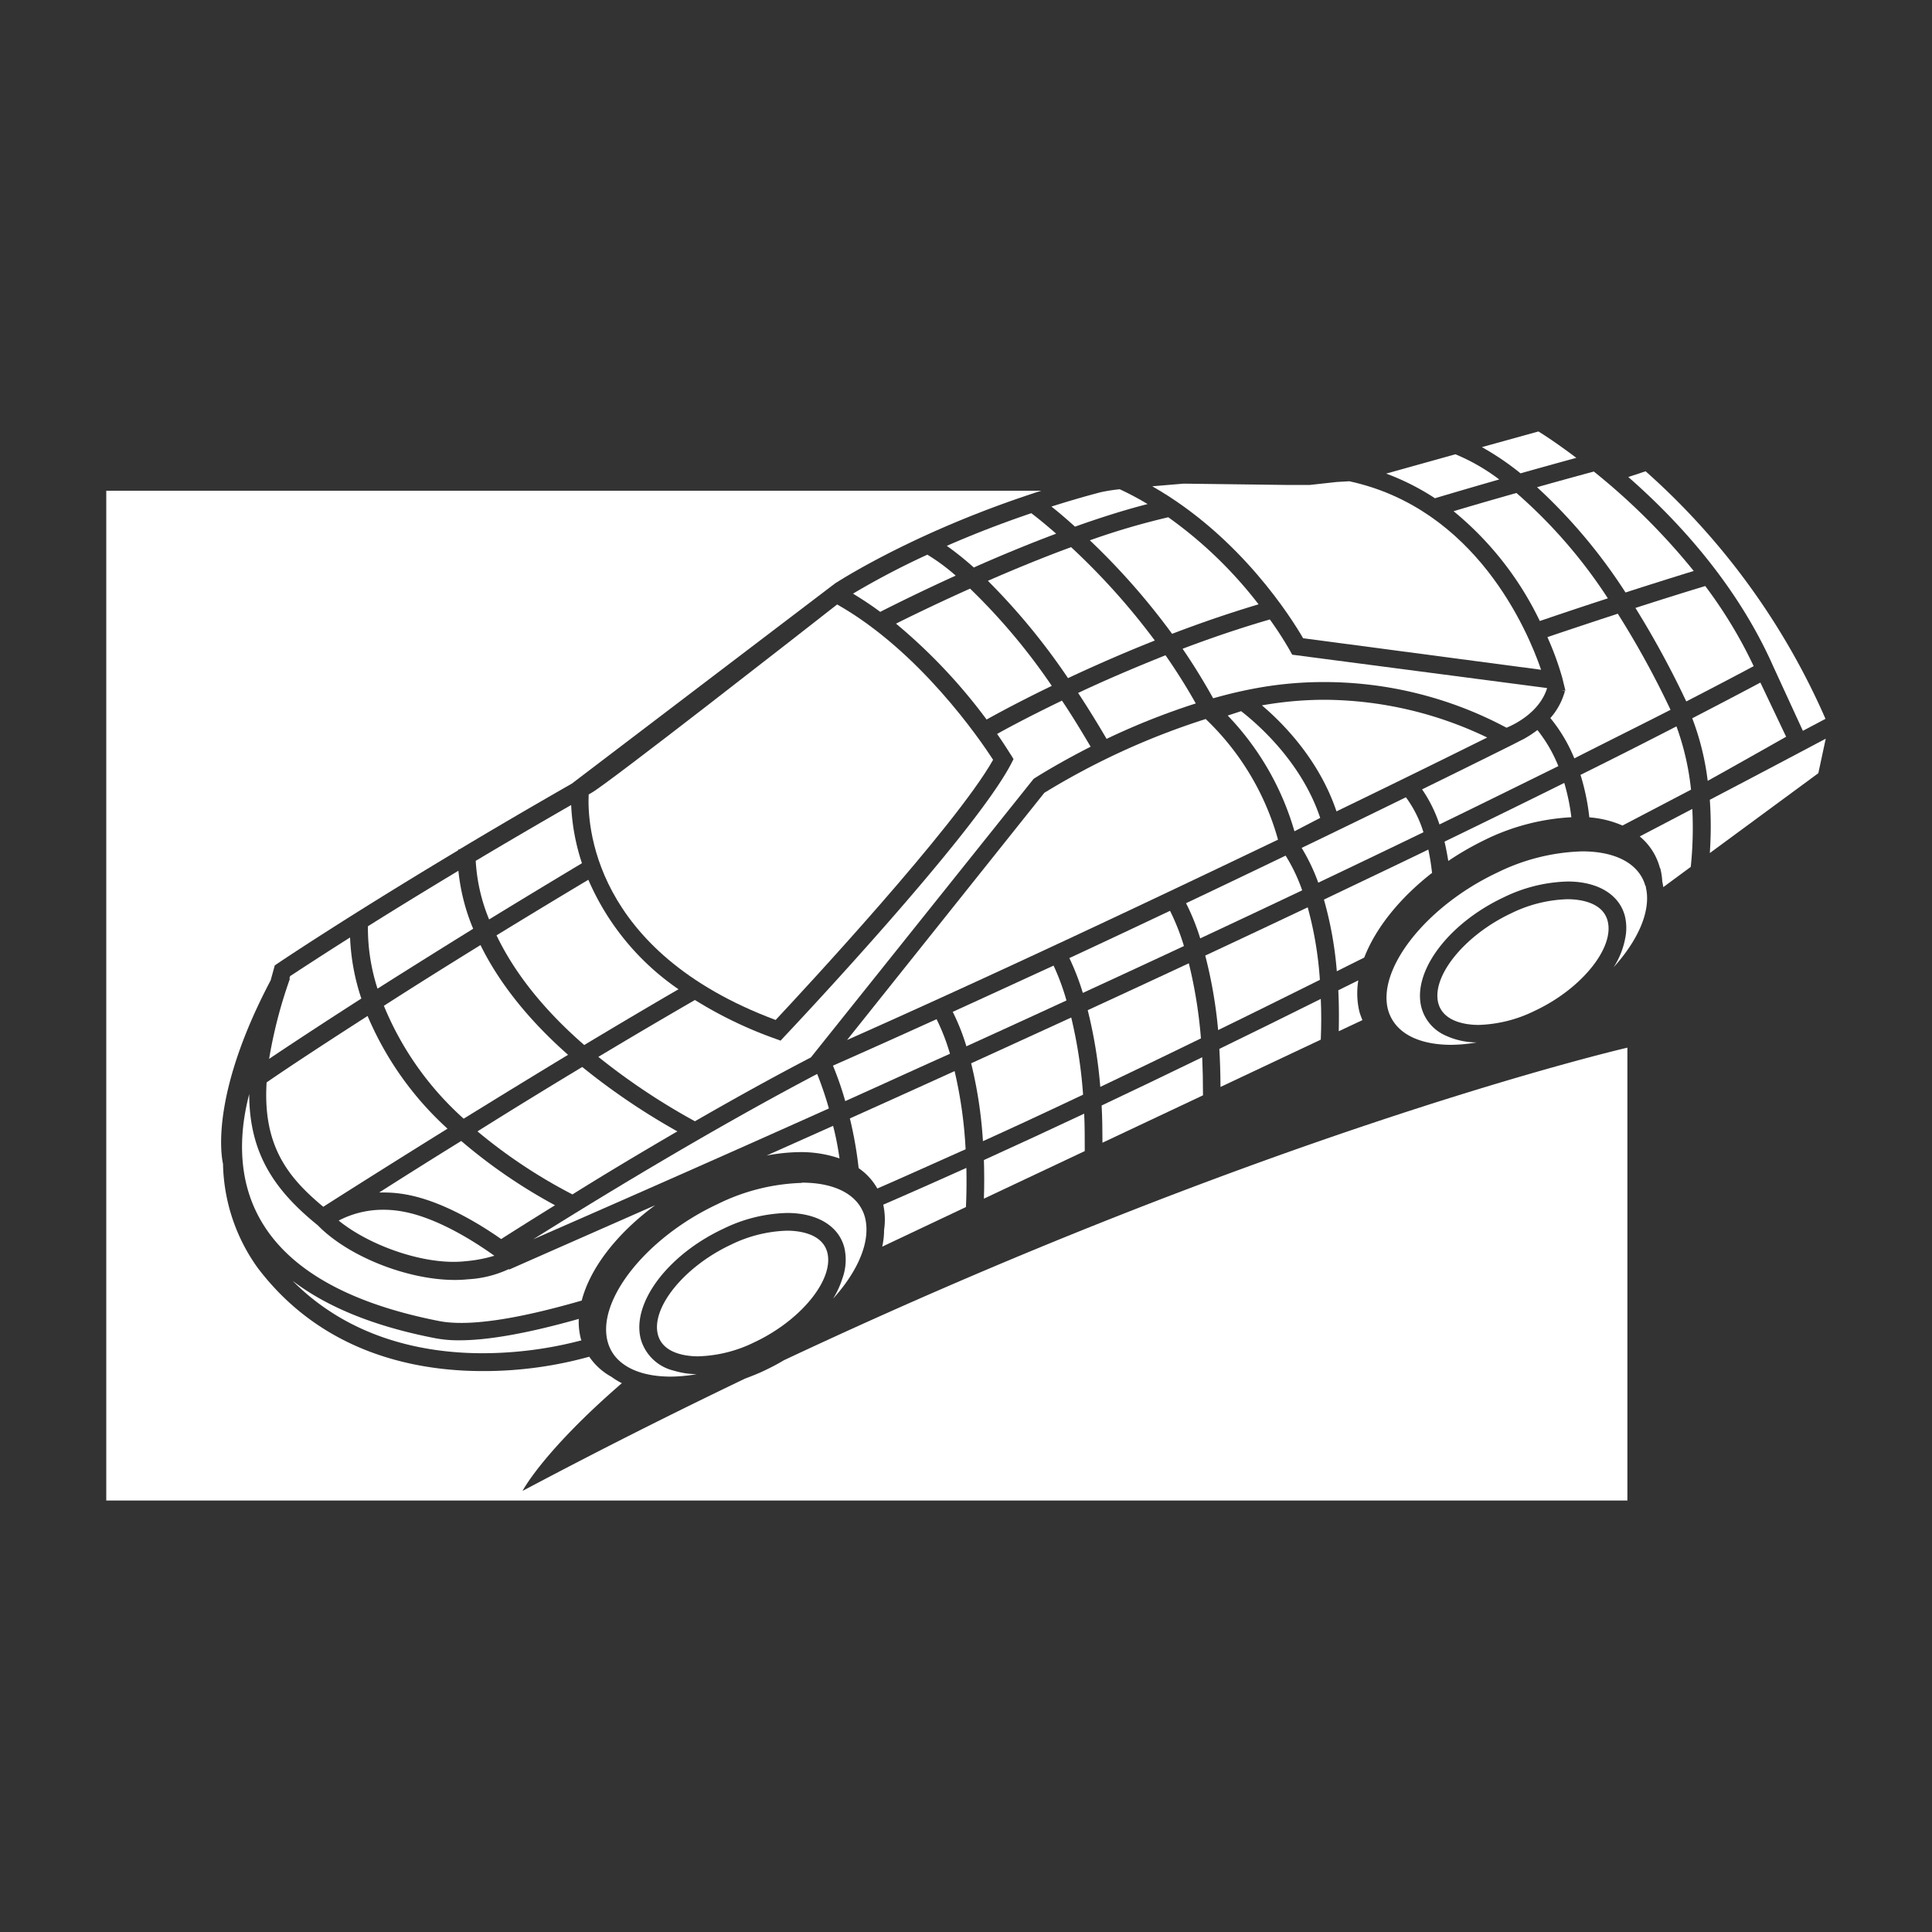 <svg id="Layer_1" data-name="Layer 1" xmlns="http://www.w3.org/2000/svg" viewBox="0 0 300 300"><rect x="0" y="0" width="300" height="300" fill="#333333" stroke="none"/><defs><style>.cls-1{fill:#fff;fill-rule:evenodd;}</style></defs><path id="path28" class="cls-1" d="M115.69,214.07c-11.1,5.32-22.65,11.12-34.55,17.44,0,0,3.11-6.07,15.42-16.73a11.53,11.53,0,0,1-1.63-1,9.83,9.83,0,0,1-3.43-3.11,61.38,61.38,0,0,1-16.56,2.23c-10.4,0-24.91-2.78-34.95-16.06a28.57,28.57,0,0,1-5.36-16.12c-.32-1.43-1.87-10.92,7.4-28.5l.64-2.32.42-.28c.13-.09,10.11-6.84,28.06-17.59,0,0,0-.1,0-.13l.17,0c5.17-3.1,11-6.52,17.47-10.22v0L129.13,91l.17-.13,0,0,.39-.29,0,0c2.33-1.49,14-8.62,32-14.38H16.5V233H252.7V162.68c-1.25.3-55.15,12.91-131,48.55-1,.61-2.12,1.18-3.25,1.71C117.53,213.37,116.61,213.72,115.69,214.07Z"/><path id="path30" class="cls-1" d="M152.79,186.12l15.65-7.38c0-2.06,0-4-.09-5.81-5.38,2.53-10.6,4.94-15.57,7.2.06,1.87.07,3.87,0,6Z"/><path id="path32" class="cls-1" d="M186.8,170.08q0-3.14-.12-5.91c-5.36,2.6-10.6,5.12-15.62,7.49.1,1.81.13,3.75.13,5.78Z"/><path id="path34" class="cls-1" d="M240.23,106.84l-39.58-5.18-.34-.62a54.24,54.24,0,0,0-3.13-4.85c-4.69,1.36-9.25,2.92-13.55,4.55,1.65,2.4,3.25,5,4.75,7.69,2-.56,4-1.06,6.11-1.46a57.76,57.76,0,0,1,11.07-1.06A60.07,60.07,0,0,1,233.93,113c1.28-.52,5.14-2.41,6.3-6.14Z"/><path id="path36" class="cls-1" d="M150.06,181.35c-4.46,2-8.79,3.93-12.91,5.71a10.92,10.92,0,0,1,.13,3.92,11.84,11.84,0,0,1-.29,2.6l13-6.15C150.09,185.28,150.1,183.25,150.06,181.35Z"/><path id="path38" class="cls-1" d="M207.88,160.13l3.68-1.73a11.15,11.15,0,0,1-.46-1.26,12.22,12.22,0,0,1-.18-4.91l-3.11,1.54C207.91,155.74,207.93,157.88,207.88,160.13Z"/><path id="path40" class="cls-1" d="M205.09,161.45q.14-3.39,0-6.34c-5.39,2.68-10.66,5.29-15.75,7.76q.16,2.77.18,5.91l15.54-7.33Z"/><path id="path42" class="cls-1" d="M74.61,146.75q-8.55,5.28-15,9.43A48,48,0,0,0,72,173.71c5-3.09,10.53-6.48,16.21-9.92C81.24,157.64,77.07,151.75,74.61,146.75Z"/><path id="path44" class="cls-1" d="M71.62,177.17c-5,3.09-9.34,5.83-12.74,8,.24,0,.47,0,.71,0a19.44,19.44,0,0,1,3.62.34c5.71,1.07,11.57,4.76,14.61,6.89,1.31-.84,4.28-2.72,8.36-5.25A83.26,83.26,0,0,1,71.62,177.17Z"/><path id="path46" class="cls-1" d="M89.87,204.8c-7.83,2.21-14,3.32-18.53,3.32a19.34,19.34,0,0,1-3.69-.31C58.24,206,50.84,203,45.43,198.88c9.1,9.18,20.82,11.25,29.51,11.25a60.64,60.64,0,0,0,15.34-2,.67.67,0,0,0-.06-.15A10.6,10.6,0,0,1,89.87,204.8Z"/><path id="path48" class="cls-1" d="M105.18,175.68a105.08,105.08,0,0,1-14.77-10c-5.69,3.43-11.23,6.83-16.27,10a81.26,81.26,0,0,0,14.75,9.79C93.47,182.6,99.08,179.23,105.18,175.68Z"/><path id="path50" class="cls-1" d="M187.22,111.65a114.16,114.16,0,0,0-25.06,11.46l-30.63,38.38c23.52-10.45,47.91-22,66.92-31.11a41.08,41.08,0,0,0-11.23-18.73Z"/><path id="path52" class="cls-1" d="M230.93,114.52a58.92,58.92,0,0,0-25.37-5.86,56.12,56.12,0,0,0-9.61.87c3.17,2.68,8.86,8.37,11.58,16.46C218.66,120.6,227.05,116.45,230.93,114.52Z"/><path id="path54" class="cls-1" d="M169.35,115.94c-1.52-2.57-3-5-4.45-7.15-5.34,2.58-9,4.56-10.07,5.18,1.3,1.85,2,3.06,2.15,3.24l.4.66-.35.69c-5.79,11.14-34,41.1-35.21,42.37l-.61.66-.85-.31a64.23,64.23,0,0,1-12.45-6c-4.9,2.83-10,5.83-15,8.83a103,103,0,0,0,15,10c5.78-3.33,11.9-6.74,18-9.91l34.59-43.26c.29-.19,3.66-2.35,8.87-5Z"/><path id="path56" class="cls-1" d="M168.18,170a73,73,0,0,0-1.84-12c-5,2.29-10.19,4.67-15.54,7.11a67.9,67.9,0,0,1,1.83,12.09c5-2.26,10.18-4.68,15.55-7.22Z"/><path id="path58" class="cls-1" d="M277.35,114.4l-4-8.41c-1.77.94-5.24,2.78-10.58,5.54a41.08,41.08,0,0,1,2.4,9.72C269.5,118.85,277.35,114.4,277.35,114.4Z"/><path id="path60" class="cls-1" d="M265.53,132.44l16.82-12.38,1.15-5.36q-9.19,4.88-18,9.49a59.29,59.29,0,0,1,0,8.25Z"/><path id="path62" class="cls-1" d="M255.53,73.18l-2.69.89c7.64,6.69,16.86,16.64,22.51,29.41l4.6,10,3.51-1.86A110.49,110.49,0,0,0,255.53,73.18Z"/><path id="path64" class="cls-1" d="M203.06,140.89q-7.53,3.57-15.91,7.49a71.68,71.68,0,0,1,2,11.57c5.11-2.49,10.39-5.11,15.8-7.8A56.61,56.61,0,0,0,203.06,140.89Z"/><path id="path66" class="cls-1" d="M73.47,144.21a31.39,31.39,0,0,1-2.29-9c-5.5,3.31-10.2,6.2-14.05,8.62a30.69,30.69,0,0,0,1.49,9.69q6.45-4.09,14.85-9.3Z"/><path id="path68" class="cls-1" d="M184.6,149.58c-5,2.33-10.25,4.77-15.7,7.28a73.18,73.18,0,0,1,1.95,11.91c5-2.38,10.26-4.91,15.63-7.53A72.66,72.66,0,0,0,184.6,149.58Z"/><path id="path70" class="cls-1" d="M130.36,179.88c-.26-1.81-.59-3.52-1-5.06l-10.32,4.61a29.56,29.56,0,0,1,5.11-.53A18.47,18.47,0,0,1,130.36,179.88Z"/><path id="path72" class="cls-1" d="M136.23,184.55c4.36-1.89,9-4,13.71-6.09a68.44,68.44,0,0,0-1.71-12.14c-5.23,2.38-10.68,4.84-16.26,7.35a62.18,62.18,0,0,1,1.36,7.72A9.49,9.49,0,0,1,136.23,184.55Z"/><path id="path74" class="cls-1" d="M257.8,134.8a10.57,10.57,0,0,1,.31,1.95s0,.07,0,.11c.08.29.11.6.17.89l4.26-3.14a58.43,58.43,0,0,0,.24-9l-8.16,4.27a9.5,9.5,0,0,1,3.14,4.93Z"/><path id="path76" class="cls-1" d="M39.71,188c4,8.45,13.58,14.21,28.47,17.13,4.46.87,11.88-.21,22.15-3.18,1.31-5.06,5.47-10.43,11.4-14.8-7.32,3.23-14.86,6.54-22.69,10l0-.1a17.21,17.21,0,0,1-6.41,1.6,18.9,18.9,0,0,1-2,.1c-7.33,0-16.43-3.6-21.16-8.36l-.13-.13c-6.55-5.31-10.64-11-10.64-20.37C37.25,175.41,36.86,182,39.71,188Z"/><path id="path78" class="cls-1" d="M222.37,135.57a36.39,36.39,0,0,0-.58-3.65c-5,2.43-10.44,5-16.21,7.77a57.33,57.33,0,0,1,2,11.13c1.42-.72,2.81-1.41,4.26-2.13,1.75-4.55,5.48-9.21,10.49-13.12Z"/><path id="path80" class="cls-1" d="M244,126.9a32.62,32.62,0,0,0-1.1-5.33c-5.45,2.71-11.67,5.76-18.6,9.12.23.93.42,2,.59,3a45.23,45.23,0,0,1,5.31-3.09A34.58,34.58,0,0,1,244,126.9Z"/><path id="path82" class="cls-1" d="M262.58,122.62a41,41,0,0,0-2.26-9.83c-4.06,2.09-9,4.61-14.9,7.53a34.93,34.93,0,0,1,1.37,6.6,15.83,15.83,0,0,1,5.15,1.27l10.64-5.57Z"/><path id="path84" class="cls-1" d="M184.17,140.25a34.7,34.7,0,0,1,2.2,5.46q8.34-3.9,15.83-7.46a26.53,26.53,0,0,0-2.57-5.39C194.79,135.19,189.6,137.67,184.17,140.25Z"/><path id="path86" class="cls-1" d="M59.59,187.85a14.87,14.87,0,0,0-7,1.68c4.92,4,13.6,7,19.67,6.31a21.55,21.55,0,0,0,4.5-.85c-2.65-1.9-8.58-5.81-14.1-6.84A16.54,16.54,0,0,0,59.59,187.85Z"/><path id="path88" class="cls-1" d="M57.08,157.76C48.3,163.39,42.93,167,41.4,168.08c-.62,9.94,3.41,14.83,8.8,19.31,1.48-.95,9.07-5.78,19.29-12.13A49.89,49.89,0,0,1,57.08,157.76Z"/><path id="path90" class="cls-1" d="M129.34,165.47a50.29,50.29,0,0,1,1.91,5.51c5.61-2.52,11-5,16.26-7.35a32.08,32.08,0,0,0-2.08-5.37C140.05,160.7,134.67,163.12,129.34,165.47Z"/><path id="path92" class="cls-1" d="M54.36,145.57c-5.06,3.2-8.23,5.3-9.31,6l-.12.38.1,0a72.18,72.18,0,0,0-3.24,12.47c2.68-1.8,7.51-5,14.32-9.37A33.91,33.91,0,0,1,54.36,145.57Z"/><path id="path94" class="cls-1" d="M82.81,192.43q24.64-10.77,45.9-20.31a55.58,55.58,0,0,0-1.82-5.36C109.22,176.05,90.88,187.36,82.81,192.43Z"/><path id="path96" class="cls-1" d="M163.26,78.66c1,.77,2.22,1.82,3.67,3.12,3.81-1.36,7.63-2.58,11.27-3.51a45.61,45.61,0,0,0-4.33-2.3,26.77,26.77,0,0,0-2.9.45C168.28,77.12,165.72,77.88,163.26,78.66Z"/><path id="path98" class="cls-1" d="M239.1,96.43c1.94-.66,5.88-2,10.57-3.52a78.11,78.11,0,0,0-14.2-16.36c-4.32,1.22-7.73,2.22-9.76,2.83A50,50,0,0,1,239.1,96.43Z"/><path id="path100" class="cls-1" d="M202.38,99.11,239.3,104c-2.13-6.2-10.14-25-29.77-29.27l-1.94.11-4.18.46-3.26,0-.52,0-15.83-.2c-1.09.08-2.92.24-4.88.41,13.77,7.84,21.72,20.64,23.46,23.65Z"/><path id="path102" class="cls-1" d="M222.88,77.35c.42-.13,4.17-1.25,9.92-2.9A30.82,30.82,0,0,0,226,70.54l-10.75,3a38,38,0,0,1,7.59,3.84Z"/><path id="path104" class="cls-1" d="M261.84,108.92c5.36-2.76,8.82-4.6,10.47-5.48A71.07,71.07,0,0,0,264.79,91c-3.51,1.06-7.28,2.25-10.84,3.4a143.54,143.54,0,0,1,7.89,14.51Z"/><path id="path106" class="cls-1" d="M251.23,95.29c-4.74,1.55-8.83,2.92-10.95,3.64a46.33,46.33,0,0,1,2.31,6.32l.49,2-.6-.07.52.13a10.45,10.45,0,0,1-2.26,4.19,24.4,24.4,0,0,1,3.72,6.26c5.91-3,10.87-5.46,14.94-7.54a138.73,138.73,0,0,0-8.17-14.89Z"/><path id="path108" class="cls-1" d="M247.49,73.22c-3.15.85-6.11,1.67-8.82,2.43A83.93,83.93,0,0,1,252.41,92c3.44-1.11,7.11-2.27,10.59-3.34A102,102,0,0,0,247.49,73.22Z"/><path id="path110" class="cls-1" d="M202.12,131.66a29.68,29.68,0,0,1,2.58,5.4q8.75-4.16,16.33-7.83a18,18,0,0,0-2.72-5.43c-4.64,2.27-10.1,4.93-16.19,7.86Z"/><path id="path112" class="cls-1" d="M166.05,148.77a38,38,0,0,1,2.09,5.41q8.19-3.77,15.7-7.28a34.25,34.25,0,0,0-2.16-5.47C176.63,143.82,171.41,146.28,166.05,148.77Z"/><path id="path114" class="cls-1" d="M236.71,114.69l-2.17,1.11c-.17.08-5.31,2.65-13.72,6.77a21.56,21.56,0,0,1,2.7,5.45c6.9-3.35,13-6.37,18.46-9.06a22.37,22.37,0,0,0-3.25-5.6A17,17,0,0,1,236.71,114.69Z"/><path id="path116" class="cls-1" d="M147.94,157.12a33.07,33.07,0,0,1,2.12,5.35c5.38-2.45,10.54-4.81,15.54-7.12a36.58,36.58,0,0,0-2-5.41C158.41,152.32,153.19,154.73,147.94,157.12Z"/><path id="path118" class="cls-1" d="M244.78,71.1c-.85-.64-1.65-1.23-2.36-1.73l-.15-.11c-1.61-1.14-2.77-1.89-3.38-2.26l-8.78,2.43a42.55,42.55,0,0,1,6,4.07c2.62-.74,5.53-1.55,8.64-2.4Z"/><path id="path120" class="cls-1" d="M120.44,158.38c4.16-4.44,27.9-30,33.77-40.4-2.05-3.17-11.45-16.9-24.22-24.12-5.72,4.48-35.39,27.67-38.11,29.23l-.47.27C91.19,127.65,91.78,147.68,120.44,158.38Z"/><path id="path122" class="cls-1" d="M148.39,89.37A30.71,30.71,0,0,0,144,86.13v0a123.44,123.44,0,0,0-11.55,6.05c1.46.89,2.88,1.82,4.23,2.83,1.1-.56,5.57-2.83,11.68-5.61Z"/><path id="path124" class="cls-1" d="M164,82.87c-1.78-1.56-3.13-2.63-3.86-3.18-4.93,1.67-9.34,3.41-13.12,5.07a47.6,47.6,0,0,1,4.19,3.36C155.08,86.4,159.47,84.57,164,82.87Z"/><path id="path126" class="cls-1" d="M153.39,90.18a101.82,101.82,0,0,1,12.45,15.12c3.88-1.82,8.46-3.85,13.48-5.84a106.6,106.6,0,0,0-13-14.5c-4.49,1.65-8.92,3.48-12.9,5.22Z"/><path id="path128" class="cls-1" d="M171.83,114.73a110.07,110.07,0,0,1,13.85-5.5c-1.48-2.64-3.07-5.14-4.7-7.48-5,2-9.66,4-13.57,5.85q2.16,3.27,4.42,7.13Z"/><path id="path130" class="cls-1" d="M205,127c-3-9-10.25-15-12.28-16.57l-2.08.68A43.25,43.25,0,0,1,201,129.08Z"/><path id="path132" class="cls-1" d="M90.72,162.27c4.88-2.93,9.83-5.87,14.64-8.66a39.64,39.64,0,0,1-14-17c-5.11,3.05-9.87,5.94-14.26,8.63C79.45,150.15,83.58,156.07,90.72,162.27Z"/><path id="path134" class="cls-1" d="M150.63,91.4c-5.26,2.36-9.45,4.41-11.5,5.44a85.51,85.51,0,0,1,14.07,14.89c.49-.28,4.23-2.38,10.12-5.23a95.74,95.74,0,0,0-12.69-15.1Z"/><path id="path136" class="cls-1" d="M90.35,134a33.34,33.34,0,0,1-1.66-9c-5.39,3.1-10.35,6-14.82,8.67a27.88,27.88,0,0,0,2.08,9.1q6.66-4.08,14.4-8.72Z"/><path id="path138" class="cls-1" d="M181.41,80.32a112.63,112.63,0,0,0-12.18,3.58A107.77,107.77,0,0,1,182,98.42c4.26-1.63,8.77-3.19,13.43-4.58A65.79,65.79,0,0,0,181.41,80.32Z"/><path id="path140" class="cls-1" d="M255.5,137.59c-.94-3.42-4.52-5.39-9.82-5.39a31.78,31.78,0,0,0-13.13,3.27c-11,5.16-18.78,14.95-17,21.39a6.28,6.28,0,0,0,1.07,2.11c1.62,2.1,4.66,3.27,8.74,3.27a24.94,24.94,0,0,0,3.95-.37,11.72,11.72,0,0,1-4.86-1.08,6.63,6.63,0,0,1-3.71-4.27c-1.52-5.57,4.1-13.12,12.79-17.2a23.91,23.91,0,0,1,9.9-2.44c4.65,0,8,2,8.88,5.35a7.87,7.87,0,0,1,.08,3.32,12.66,12.66,0,0,1-1.82,4.64c3.83-4.24,5.84-8.8,5-12.39a1.77,1.77,0,0,0,0-.21Z"/><path id="path142" class="cls-1" d="M243.4,139.63a21.12,21.12,0,0,0-8.73,2.18c-7.27,3.41-12.45,9.82-11.32,14,.83,3,4.64,3.34,6.23,3.34a21,21,0,0,0,8.73-2.19c7.27-3.4,12.45-9.82,11.31-14-.81-3-4.62-3.33-6.22-3.33Z"/><path id="path144" class="cls-1" d="M124.51,183.68A31.63,31.63,0,0,0,111.37,187c-11,5.15-18.78,14.93-17,21.38a6.12,6.12,0,0,0,2.05,3.14c1.74,1.45,4.4,2.24,7.76,2.24a24,24,0,0,0,4-.38,12.75,12.75,0,0,1-3.53-.54A7,7,0,0,1,99.52,208c-1.52-5.57,4.11-13.13,12.8-17.2a23.77,23.77,0,0,1,9.9-2.45c4.65,0,8,2,8.88,5.35a8.41,8.41,0,0,1-.3,4.83,13.85,13.85,0,0,1-1.44,3.13c3.34-3.69,5.29-7.64,5.18-11a7.45,7.45,0,0,0-.23-1.64c-.93-3.42-4.5-5.38-9.8-5.38Z"/><path id="path146" class="cls-1" d="M122.22,191.1a21.12,21.12,0,0,0-8.73,2.18c-7.27,3.41-12.45,9.82-11.32,14,.82,3,4.63,3.33,6.23,3.33a21,21,0,0,0,8.73-2.18c7.27-3.41,12.45-9.81,11.32-14C127.63,191.43,123.82,191.1,122.22,191.1Z"/></svg>